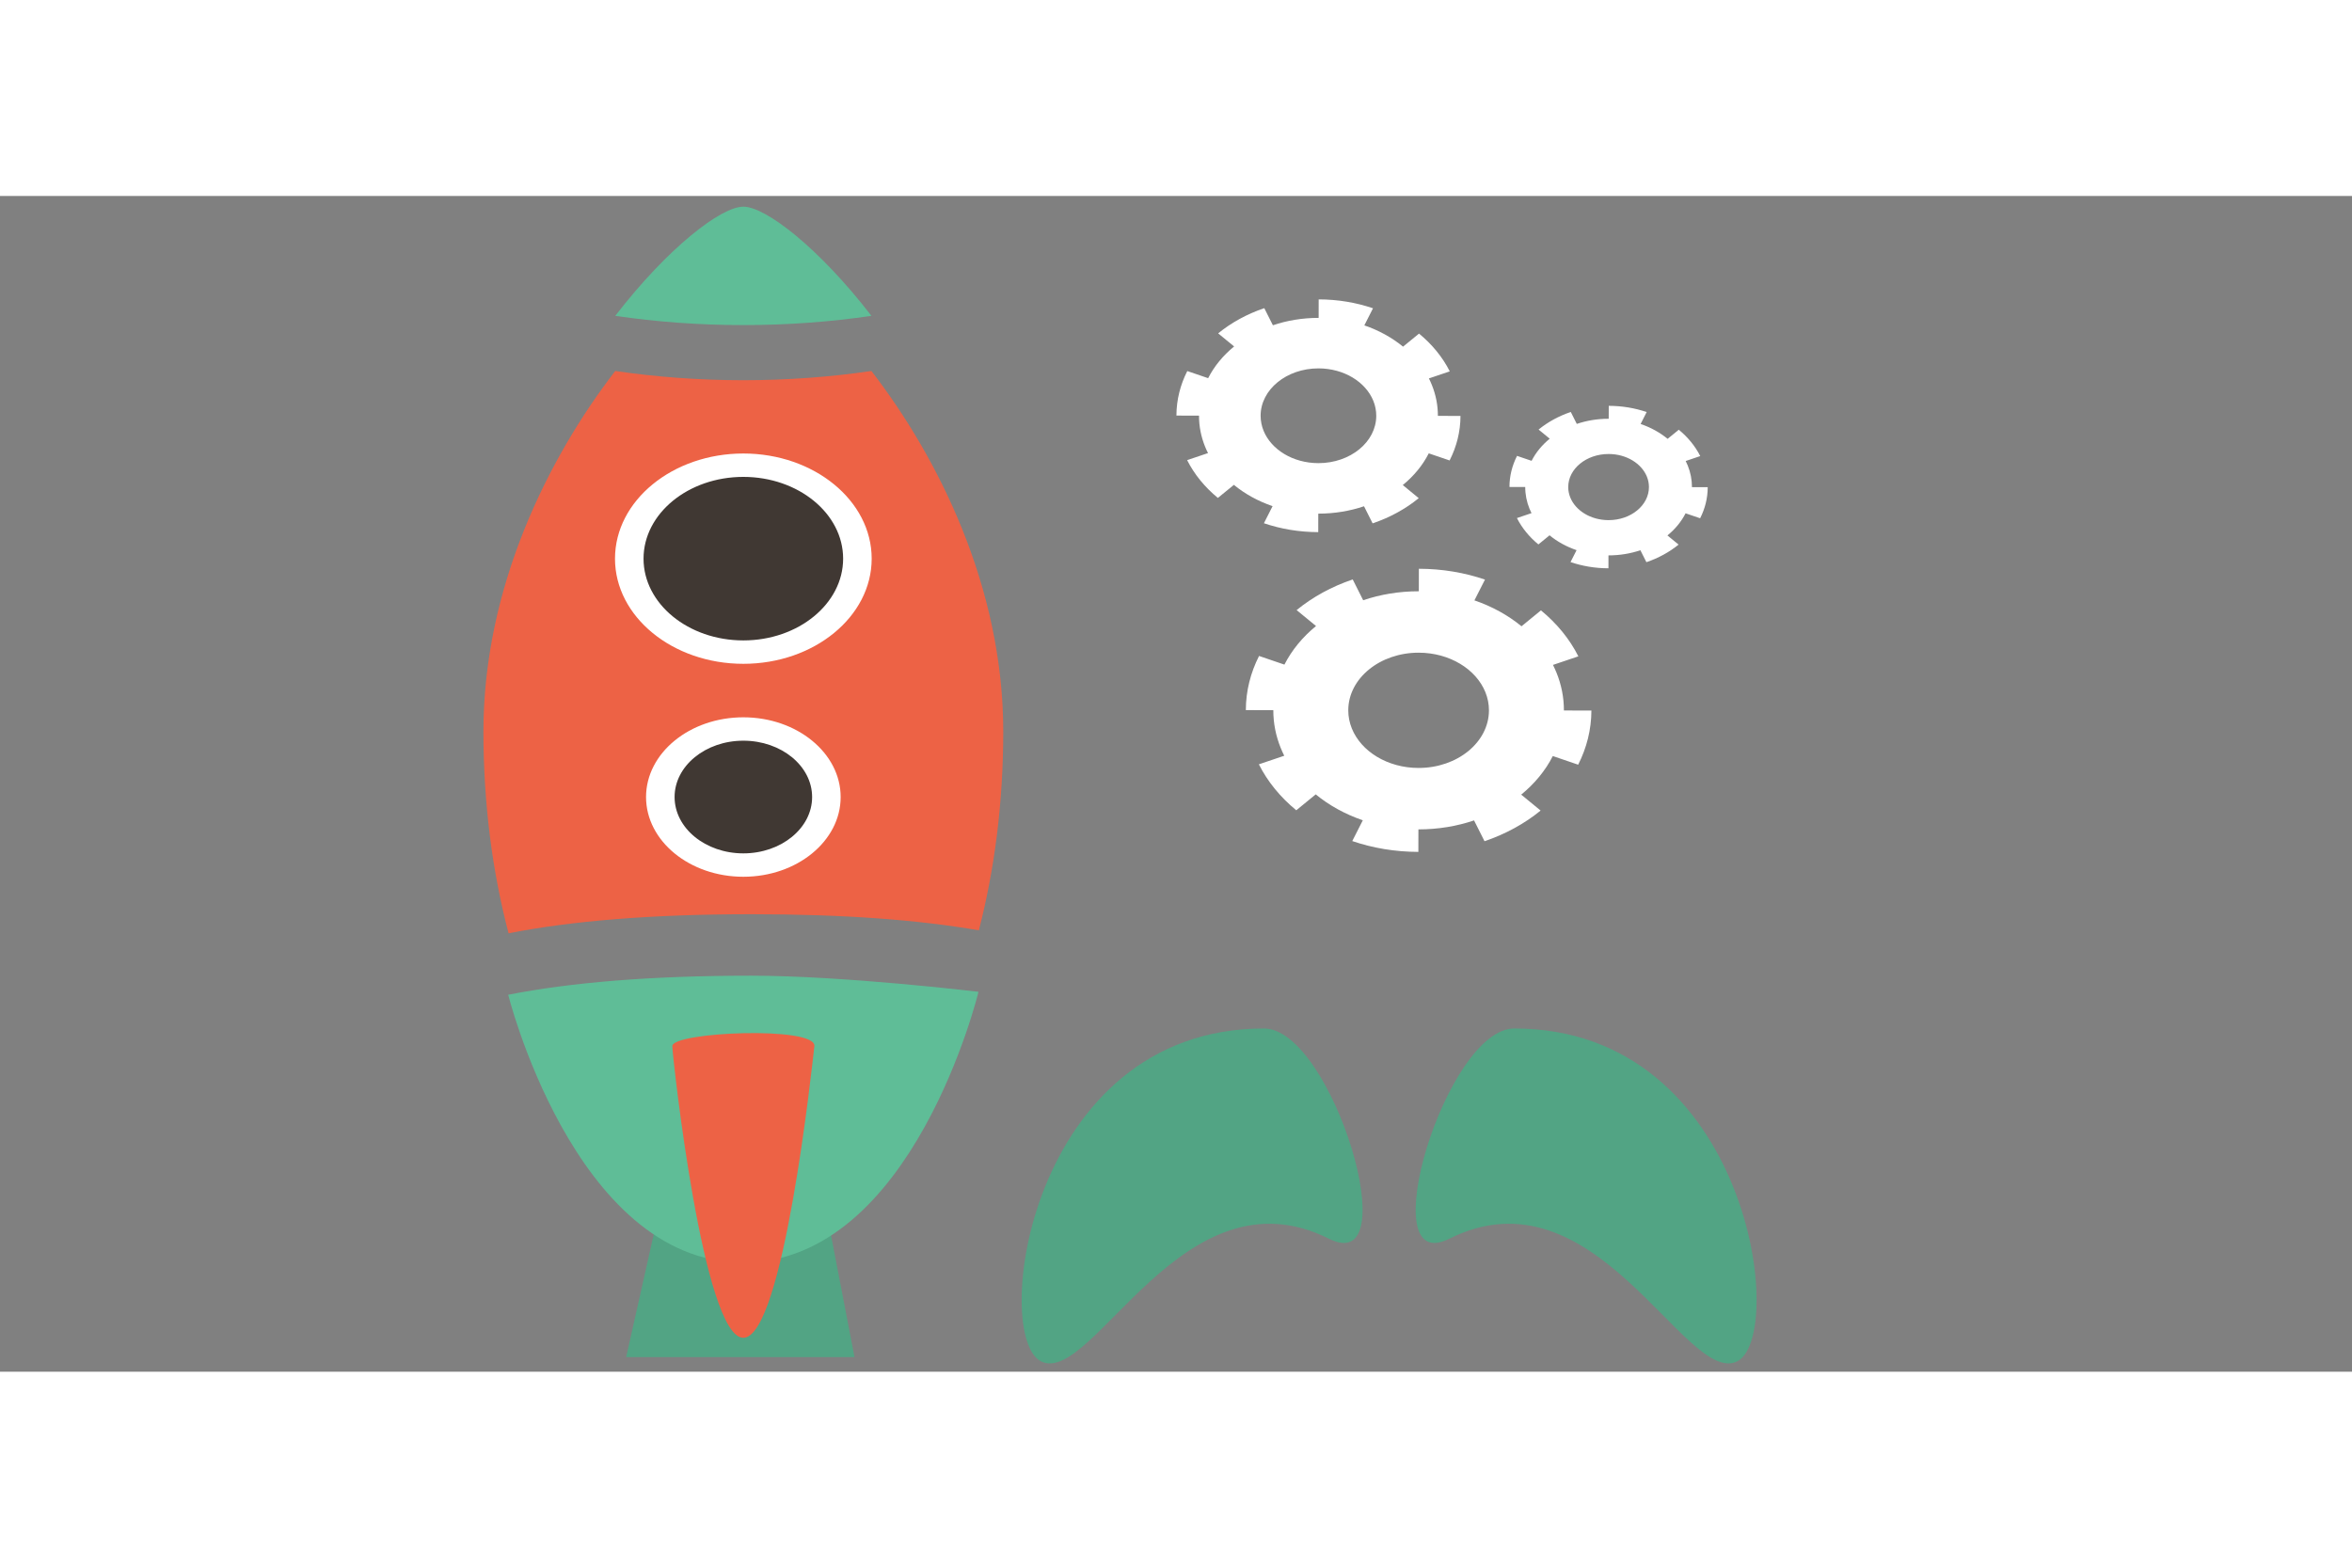 <?xml version="1.0" encoding="utf-8"?>
<!-- Generator: Adobe Illustrator 16.0.0, SVG Export Plug-In . SVG Version: 6.00 Build 0)  -->
<!DOCTYPE svg PUBLIC "-//W3C//DTD SVG 1.1//EN" "http://www.w3.org/Graphics/SVG/1.1/DTD/svg11.dtd">
<svg version="1.1" id="Layer_1" xmlns="http://www.w3.org/2000/svg" xmlns:xlink="http://www.w3.org/1999/xlink" x="0px" y="0px"
	 width="300px" height="200px" viewBox="0 0 400 200" enable-background="new 0 0 400 200" xml:space="preserve">
<rect x="0" y="0" width="400" height="200" fill="#808080" stroke="none"/>
<g>
	<g>
		<path fill="#52A484" d="M214.965,141.613c-40.156,0-46.545,52.907-37.76,56.697c8.787,3.79,24.042-33.346,48.816-20.928
			C239.392,184.08,226.604,141.613,214.965,141.613z"/>
		<path fill="#52A484" d="M257.526,141.613c40.154,0,46.545,52.907,37.759,56.697s-24.043-33.346-48.817-20.928
			C233.104,184.08,245.887,141.613,257.526,141.613z"/>
	</g>
	<g>
		<polygon fill="#52A484" points="145.325,197.519 106.488,197.519 111.34,175.921 141.164,175.921 		"/>
		<g>
			<g>
				<path fill="#5FBD97" d="M166.412,135.375c0,0-22.894-2.742-38.628-2.742c-17.163,0-30.698,1.154-41.35,3.242
					c-0.337-1.274,11.013,45.56,39.921,45.56C155.264,181.435,166.412,135.375,166.412,135.375z"/>
				<path fill="#5FBD97" d="M148.203,20.393C139.26,8.801,130.196,1.822,126.417,1.822c-3.778,0-12.841,6.979-21.782,18.571
					c6.923,1.016,14.223,1.571,21.782,1.571C133.977,21.964,141.279,21.409,148.203,20.393z"/>
				<path fill="#ED6245" d="M127.844,122.176c15.735,0,28.417,0.973,38.628,2.742c1.327-5.124,2.362-10.544,3.068-16.19
					c0.005-0.039,0.009-0.076,0.014-0.113c0.167-1.345,0.314-2.703,0.442-4.072c0.01-0.104,0.02-0.21,0.028-0.315
					c0.121-1.318,0.225-2.648,0.309-3.99c0.008-0.125,0.016-0.25,0.023-0.375c0.082-1.349,0.145-2.708,0.189-4.078
					c0.003-0.101,0.007-0.199,0.01-0.299c0.044-1.455,0.067-2.921,0.067-4.396c0-0.732-0.011-1.463-0.031-2.19
					c-0.006-0.238-0.019-0.476-0.027-0.715c-0.017-0.488-0.035-0.977-0.061-1.462c-0.015-0.282-0.035-0.563-0.052-0.844
					c-0.028-0.441-0.056-0.883-0.091-1.323c-0.023-0.294-0.05-0.588-0.076-0.882c-0.038-0.425-0.078-0.851-0.122-1.273
					c-0.031-0.297-0.063-0.592-0.097-0.887c-0.048-0.421-0.1-0.841-0.155-1.261c-0.037-0.291-0.076-0.583-0.116-0.874
					c-0.059-0.425-0.123-0.849-0.188-1.271c-0.043-0.279-0.085-0.559-0.131-0.837c-0.073-0.449-0.152-0.895-0.233-1.342
					c-0.044-0.247-0.086-0.494-0.133-0.74c-0.1-0.531-0.207-1.059-0.316-1.587c-0.033-0.159-0.062-0.318-0.096-0.477
					c-0.146-0.691-0.3-1.378-0.462-2.062c-0.027-0.115-0.057-0.228-0.084-0.342c-0.135-0.564-0.274-1.125-0.418-1.684
					c-0.057-0.218-0.117-0.435-0.176-0.653c-0.121-0.455-0.244-0.91-0.371-1.362c-0.067-0.239-0.138-0.478-0.208-0.715
					c-0.124-0.427-0.25-0.854-0.38-1.279c-0.075-0.246-0.151-0.49-0.229-0.735c-0.131-0.416-0.264-0.831-0.399-1.243
					c-0.079-0.242-0.158-0.483-0.239-0.723c-0.142-0.421-0.287-0.839-0.433-1.256c-0.079-0.225-0.158-0.45-0.238-0.674
					c-0.159-0.441-0.321-0.879-0.484-1.315c-0.073-0.196-0.145-0.392-0.219-0.585c-0.191-0.503-0.388-1.003-0.586-1.501
					c-0.049-0.122-0.097-0.246-0.146-0.369c-0.512-1.272-1.046-2.527-1.599-3.761c-0.025-0.055-0.05-0.109-0.075-0.164
					c-0.248-0.551-0.499-1.099-0.754-1.642c-0.061-0.13-0.123-0.257-0.183-0.386c-0.223-0.468-0.447-0.935-0.674-1.396
					c-0.073-0.151-0.148-0.301-0.223-0.45c-0.219-0.441-0.44-0.881-0.665-1.318c-0.076-0.149-0.154-0.299-0.231-0.448
					c-0.227-0.437-0.456-0.873-0.688-1.305c-0.074-0.137-0.147-0.274-0.222-0.412c-0.243-0.451-0.489-0.899-0.737-1.343
					c-0.062-0.111-0.124-0.222-0.186-0.333c-0.281-0.5-0.565-0.996-0.851-1.486c-0.027-0.049-0.056-0.098-0.083-0.145
					c-1.304-2.234-2.652-4.372-4.025-6.407c-0.021-0.032-0.044-0.063-0.066-0.096c-0.316-0.467-0.634-0.93-0.952-1.386
					c-0.038-0.055-0.076-0.109-0.114-0.163c-0.307-0.438-0.616-0.873-0.925-1.301c-0.038-0.053-0.076-0.106-0.114-0.159
					c-0.315-0.435-0.63-0.864-0.945-1.287c-0.03-0.04-0.059-0.08-0.089-0.12c-0.338-0.454-0.678-0.901-1.018-1.341
					c-0.001-0.002-0.004-0.005-0.005-0.007l0,0c-6.924,1.017-14.227,1.571-21.786,1.571c-7.559,0-14.859-0.555-21.782-1.571
					c0,0,0,0,0,0c-0.012,0.016-0.023,0.03-0.035,0.046c-0.325,0.421-0.649,0.848-0.974,1.282c-0.042,0.057-0.085,0.114-0.127,0.171
					c-0.302,0.405-0.604,0.816-0.904,1.232c-0.05,0.068-0.099,0.138-0.148,0.206c-0.296,0.411-0.591,0.826-0.886,1.247
					c-0.05,0.071-0.101,0.143-0.15,0.214c-0.307,0.439-0.611,0.882-0.915,1.332c-0.033,0.048-0.066,0.097-0.099,0.146
					c-1.366,2.026-2.708,4.154-4.006,6.377c-0.04,0.069-0.079,0.138-0.119,0.208c-0.274,0.472-0.547,0.948-0.817,1.428
					c-0.069,0.122-0.136,0.244-0.205,0.366c-0.241,0.433-0.48,0.868-0.717,1.306c-0.08,0.148-0.16,0.297-0.24,0.446
					c-0.224,0.419-0.446,0.84-0.667,1.265c-0.084,0.161-0.167,0.323-0.25,0.485c-0.218,0.425-0.434,0.852-0.647,1.283
					c-0.079,0.159-0.158,0.318-0.236,0.478c-0.221,0.447-0.438,0.9-0.653,1.354c-0.069,0.144-0.137,0.286-0.205,0.43
					c-0.247,0.525-0.489,1.054-0.729,1.587c-0.032,0.072-0.066,0.142-0.098,0.214c-0.55,1.229-1.082,2.478-1.592,3.745
					c-0.056,0.139-0.11,0.28-0.166,0.42c-0.191,0.482-0.381,0.965-0.567,1.452c-0.077,0.202-0.151,0.405-0.228,0.607
					c-0.16,0.429-0.319,0.86-0.475,1.293c-0.083,0.23-0.164,0.462-0.246,0.694c-0.144,0.41-0.285,0.82-0.425,1.233
					c-0.083,0.246-0.164,0.492-0.245,0.739c-0.134,0.407-0.265,0.816-0.393,1.225c-0.079,0.251-0.158,0.502-0.234,0.754
					c-0.127,0.418-0.251,0.836-0.374,1.257c-0.071,0.245-0.144,0.488-0.212,0.733c-0.126,0.448-0.249,0.9-0.369,1.352
					c-0.06,0.22-0.12,0.438-0.177,0.658c-0.142,0.55-0.278,1.104-0.412,1.66c-0.029,0.124-0.062,0.245-0.091,0.369
					c-0.161,0.683-0.314,1.368-0.46,2.059c-0.034,0.161-0.064,0.324-0.098,0.485c-0.109,0.524-0.215,1.048-0.314,1.576
					c-0.047,0.249-0.09,0.5-0.135,0.75c-0.08,0.445-0.159,0.89-0.232,1.338c-0.045,0.276-0.087,0.555-0.13,0.832
					c-0.066,0.424-0.13,0.848-0.188,1.274c-0.041,0.292-0.079,0.583-0.117,0.876c-0.055,0.417-0.106,0.834-0.154,1.255
					c-0.034,0.297-0.068,0.595-0.099,0.893c-0.043,0.422-0.083,0.846-0.122,1.27c-0.025,0.293-0.052,0.588-0.075,0.883
					c-0.035,0.44-0.063,0.882-0.091,1.323c-0.018,0.281-0.038,0.562-0.053,0.844c-0.025,0.486-0.044,0.974-0.061,1.462
					c-0.008,0.239-0.02,0.477-0.026,0.715c-0.02,0.728-0.031,1.458-0.031,2.19c0,1.494,0.024,2.977,0.069,4.451
					c0.003,0.111,0.008,0.223,0.012,0.336c0.045,1.376,0.109,2.743,0.192,4.1c0.009,0.139,0.017,0.277,0.026,0.415
					c0.087,1.354,0.192,2.7,0.317,4.033c0.01,0.106,0.019,0.213,0.028,0.317c0.135,1.415,0.289,2.816,0.464,4.204
					c0.001,0.009,0.002,0.017,0.003,0.026c0.181,1.427,0.383,2.839,0.605,4.236c0.003,0.02,0.006,0.038,0.01,0.058
					c0.217,1.363,0.455,2.711,0.711,4.043c0.013,0.066,0.026,0.133,0.039,0.198c0.252,1.304,0.523,2.593,0.811,3.863
					c0.013,0.058,0.026,0.114,0.039,0.171c0.299,1.311,0.616,2.605,0.953,3.88C97.146,123.331,110.681,122.176,127.844,122.176z"/>
			</g>
			<g>
				<ellipse fill="#403833" cx="126.421" cy="102.245" rx="14.123" ry="11.573"/>
				<path fill="#FFFFFF" d="M126.419,115.806c-9.125,0-16.547-6.083-16.547-13.561c0-7.479,7.423-13.563,16.548-13.563
					c9.126,0,16.549,6.085,16.549,13.563C142.971,109.721,135.546,115.806,126.419,115.806z M126.42,92.66
					c-6.447,0.001-11.695,4.299-11.694,9.585c0,5.285,5.249,9.582,11.693,9.582c6.451,0,11.696-4.297,11.696-9.582
					C138.115,96.958,132.87,92.66,126.42,92.66z"/>
			</g>
			<g>
				<ellipse fill="#403833" cx="126.417" cy="61.696" rx="19.399" ry="15.897"/>
				<path fill="#FFFFFF" d="M126.419,79.583c-12.035,0-21.828-8.023-21.827-17.886c0-9.863,9.792-17.888,21.827-17.888
					c12.033,0,21.826,8.024,21.826,17.887S138.454,79.583,126.419,79.583z M126.419,47.786c-9.36,0-16.974,6.24-16.973,13.91
					c-0.001,7.668,7.613,13.907,16.973,13.906c9.355,0,16.97-6.238,16.971-13.907C143.389,54.026,135.776,47.787,126.419,47.786z"/>
			</g>
			<path fill="#ED6245" d="M114.336,144.634c-0.107-2.445,24.56-3.48,24.162,0c-0.403,3.479-5.297,49.594-12.083,49.594
				C119.633,194.228,114.44,147.079,114.336,144.634z"/>
		</g>
	</g>
	<g>
		<path fill-rule="evenodd" clip-rule="evenodd" fill="#FFFFFF" d="M231.833,68.77l-1.779-3.54c-3.594,1.217-6.83,2.999-9.541,5.214
			l3.301,2.711c-2.279,1.863-4.117,4.088-5.376,6.563l-4.314-1.472c-1.439,2.837-2.241,5.95-2.246,9.214l4.672,0.005
			c-0.005,2.242,0.436,4.399,1.254,6.417c0.184,0.452,0.387,0.899,0.607,1.339l-4.317,1.459c1.482,2.945,3.659,5.598,6.361,7.819
			l3.308-2.706c2.274,1.867,4.988,3.376,8.008,4.405l-1.794,3.536c3.46,1.181,7.257,1.835,11.24,1.842l0.009-3.828
			c3.352,0.003,6.547-0.54,9.463-1.526l1.779,3.539c3.595-1.217,6.831-2.999,9.541-5.215l-3.3-2.71
			c2.279-1.863,4.116-4.088,5.374-6.563l4.314,1.472c1.439-2.837,2.24-5.95,2.25-9.215l-4.675-0.004
			c0.004-2.243-0.438-4.401-1.253-6.416c-0.187-0.454-0.387-0.9-0.607-1.339l4.317-1.459c-1.483-2.945-3.659-5.599-6.362-7.819
			l-3.309,2.705c-2.273-1.868-4.986-3.374-8.006-4.404l1.795-3.537c-3.462-1.181-7.259-1.836-11.242-1.841l-0.007,3.829
			C237.946,67.238,234.75,67.781,231.833,68.77z M241.278,77.69c5.28,0.008,9.759,2.818,11.337,6.713
			c0.396,0.977,0.609,2.021,0.608,3.105c-0.011,5.416-5.376,9.798-11.98,9.789c-5.282-0.005-9.761-2.816-11.338-6.712
			c-0.396-0.976-0.609-2.018-0.607-3.105C229.308,82.066,234.671,77.684,241.278,77.69z"/>
		<path fill-rule="evenodd" clip-rule="evenodd" fill="#FFFFFF" d="M216.478,21.995l-1.464-2.91c-2.956,1-5.613,2.465-7.844,4.287
			l2.713,2.229c-1.873,1.53-3.385,3.359-4.416,5.394l-3.549-1.21c-1.183,2.333-1.842,4.891-1.847,7.575l3.841,0.004
			c-0.004,1.843,0.358,3.617,1.031,5.276c0.15,0.372,0.316,0.738,0.499,1.099l-3.549,1.199c1.219,2.422,3.007,4.602,5.228,6.429
			l2.721-2.223c1.869,1.535,4.1,2.773,6.581,3.621l-1.474,2.906c2.844,0.969,5.965,1.508,9.24,1.514l0.007-3.146
			c2.754,0.001,5.381-0.443,7.777-1.255l1.464,2.909c2.956-1.001,5.614-2.465,7.842-4.286l-2.713-2.229
			c1.876-1.531,3.387-3.359,4.419-5.394l3.546,1.208c1.184-2.332,1.844-4.89,1.85-7.575l-3.843-0.004
			c0.004-1.844-0.359-3.617-1.03-5.273c-0.149-0.374-0.317-0.74-0.499-1.102l3.55-1.2c-1.221-2.42-3.008-4.601-5.229-6.425
			l-2.721,2.222c-1.868-1.534-4.1-2.772-6.582-3.62l1.475-2.907c-2.845-0.971-5.966-1.509-9.239-1.513l-0.005,3.146
			C221.5,20.737,218.874,21.183,216.478,21.995z M224.239,29.329c4.342,0.005,8.023,2.316,9.32,5.519
			c0.326,0.801,0.499,1.66,0.499,2.553c-0.009,4.451-4.418,8.053-9.847,8.047c-4.342-0.005-8.024-2.317-9.321-5.519
			c-0.324-0.803-0.501-1.66-0.499-2.552C214.4,32.925,218.809,29.324,224.239,29.329z"/>
		<path fill-rule="evenodd" clip-rule="evenodd" fill="#FFFFFF" d="M268.161,38.775l-1.021-2.031
			c-2.062,0.698-3.919,1.721-5.475,2.992l1.895,1.555c-1.309,1.068-2.363,2.345-3.083,3.764L258,44.212
			c-0.825,1.628-1.287,3.413-1.289,5.286l2.681,0.004c-0.003,1.287,0.251,2.524,0.718,3.682c0.107,0.26,0.223,0.515,0.35,0.768
			l-2.478,0.837c0.853,1.689,2.098,3.211,3.65,4.485l1.899-1.551c1.302,1.071,2.859,1.935,4.593,2.528l-1.029,2.027
			c1.985,0.676,4.163,1.054,6.449,1.056l0.004-2.195c1.924,0.001,3.757-0.31,5.43-0.876l1.021,2.031
			c2.062-0.699,3.917-1.721,5.473-2.992l-1.895-1.556c1.31-1.069,2.364-2.346,3.086-3.765l2.475,0.843
			c0.829-1.627,1.286-3.413,1.29-5.287l-2.68-0.003c0.001-1.286-0.251-2.524-0.718-3.68c-0.109-0.26-0.225-0.516-0.352-0.769
			l2.478-0.838c-0.851-1.688-2.099-3.21-3.649-4.484l-1.898,1.55c-1.305-1.072-2.861-1.935-4.594-2.527l1.03-2.028
			c-1.987-0.678-4.166-1.054-6.449-1.057L273.59,37.9C271.669,37.896,269.834,38.208,268.161,38.775z M273.579,43.893
			c3.029,0.003,5.6,1.617,6.506,3.852c0.227,0.56,0.348,1.159,0.348,1.782c-0.007,3.106-3.084,5.621-6.873,5.616
			c-3.03-0.003-5.601-1.617-6.504-3.852c-0.229-0.56-0.352-1.159-0.35-1.781C266.711,46.402,269.789,43.889,273.579,43.893z"/>
	</g>
</g>
</svg>
